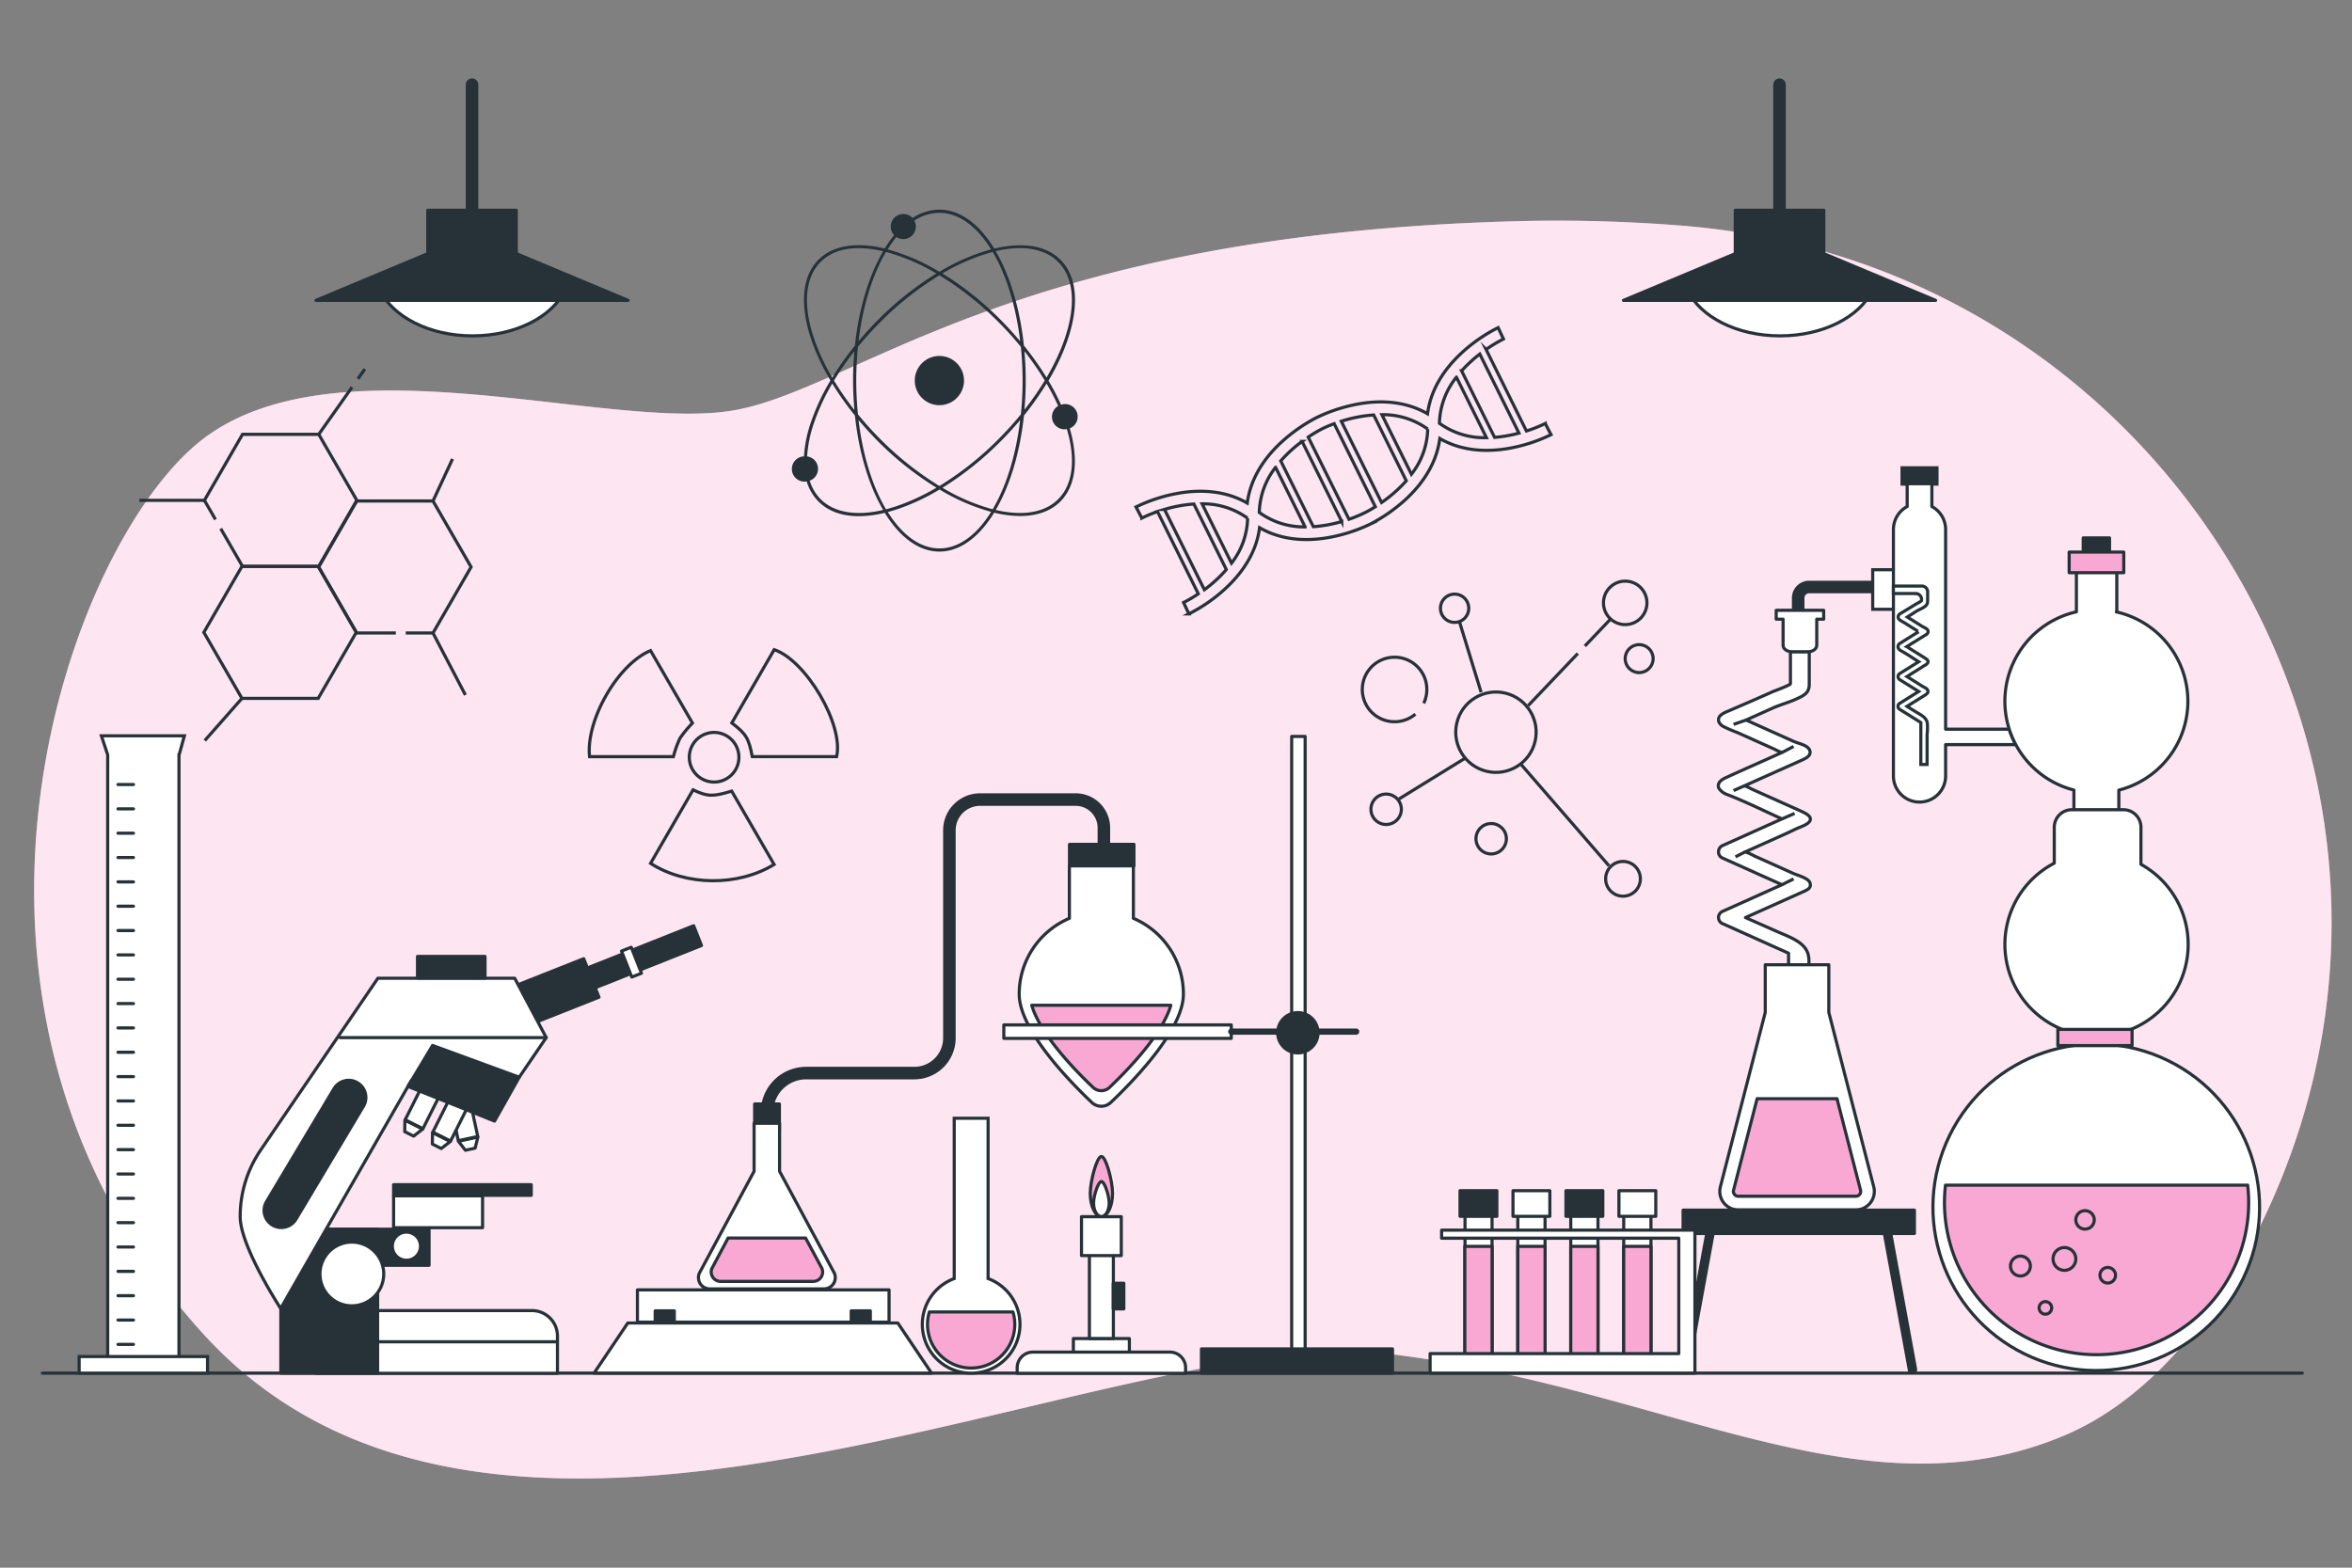 <svg xmlns="http://www.w3.org/2000/svg" viewBox="0 0 750 500"><rect x="0" y="0" width="750" height="500" fill="#808080" stroke="none"/><g id="freepik--background-simple--inject-81"><path d="M722.48,387.35C788.37,247,691.78,84.55,536.61,72a497.31,497.31,0,0,0-54.33-1.41c-157.58,4.45-207.87,52.27-247,60.05S109,107.26,65.41,139.51s-96.64,179.88-.82,285.67,290.39-4,378.61,6.67S594,485.37,658.87,457.57C683.17,447.14,705.91,422.64,722.48,387.35Z" style="fill:#F9A8D4"></path><path d="M722.48,387.35C788.37,247,691.78,84.55,536.61,72a497.31,497.31,0,0,0-54.33-1.41c-157.58,4.45-207.87,52.27-247,60.05S109,107.26,65.41,139.51s-96.64,179.88-.82,285.67,290.39-4,378.61,6.67S594,485.37,658.87,457.57C683.17,447.14,705.91,422.64,722.48,387.35Z" style="fill:#fff;opacity:0.7"></path></g><g id="freepik--Table--inject-81"><line x1="13.52" y1="437.95" x2="734.16" y2="437.95" style="fill:none;stroke:#263238;stroke-linecap:round;stroke-linejoin:round"></line></g><g id="freepik--Fire--inject-81"><rect x="342.28" y="426.91" width="17.85" height="4.61" style="fill:#fff;stroke:#263238;stroke-linecap:round;stroke-linejoin:round"></rect><rect x="347.39" y="389.48" width="7.64" height="37.43" style="fill:#fff;stroke:#263238;stroke-linecap:round;stroke-linejoin:round"></rect><rect x="344.87" y="388.05" width="12.68" height="12.41" style="fill:#fff;stroke:#263238;stroke-linecap:round;stroke-linejoin:round"></rect><path d="M329.36,431.24h43.7a5,5,0,0,1,5,5V438a0,0,0,0,1,0,0h-53.7a0,0,0,0,1,0,0v-1.71A5,5,0,0,1,329.36,431.24Z" style="fill:#fff;stroke:#263238;stroke-linecap:round;stroke-linejoin:round"></path><path d="M354.76,380.64c0,4.07-1.59,7.36-3.55,7.36s-3.55-3.29-3.55-7.36,2.13-11.8,3.55-11.8S354.76,376.57,354.76,380.64Z" style="fill:#F9A8D4;stroke:#263238;stroke-linecap:round;stroke-linejoin:round"></path><path d="M353.69,383.71c0,2.37-1.11,4.29-2.48,4.29s-2.49-1.92-2.49-4.29,1.49-6.88,2.49-6.88S353.69,381.34,353.69,383.71Z" style="fill:#fff;stroke:#263238;stroke-linecap:round;stroke-linejoin:round"></path><rect x="354.99" y="409.29" width="3.37" height="8.16" style="fill:#263238;stroke:#263238;stroke-linecap:round;stroke-linejoin:round"></rect></g><g id="freepik--Microscope--inject-81"><polygon points="151.51 366.19 148.41 366.86 146.18 364 152.38 362.66 151.51 366.19" style="fill:#fff;stroke:#263238;stroke-linecap:round;stroke-linejoin:round"></polygon><rect x="144.49" y="348.33" width="6.34" height="14.99" transform="translate(-71.63 39.08) rotate(-12.16)" style="fill:#fff;stroke:#263238;stroke-linecap:round;stroke-linejoin:round"></rect><polygon points="140.7 366.31 137.87 364.88 137.92 361.25 143.59 364.09 140.7 366.31" style="fill:#fff;stroke:#263238;stroke-linecap:round;stroke-linejoin:round"></polygon><rect x="141.02" y="348.31" width="6.34" height="14.99" transform="translate(174.93 -26.88) rotate(26.65)" style="fill:#fff;stroke:#263238;stroke-linecap:round;stroke-linejoin:round"></rect><polygon points="131.89 362.35 129.06 360.93 129.11 357.29 134.78 360.13 131.89 362.35" style="fill:#fff;stroke:#263238;stroke-linecap:round;stroke-linejoin:round"></polygon><rect x="132.21" y="344.36" width="6.34" height="14.99" transform="translate(172.22 -23.34) rotate(26.65)" style="fill:#fff;stroke:#263238;stroke-linecap:round;stroke-linejoin:round"></rect><rect x="89.55" y="392.04" width="47.27" height="11.51" style="fill:#263238;stroke:#263238;stroke-linecap:round;stroke-linejoin:round"></rect><path d="M100.87,418h68.76a8.13,8.13,0,0,1,8.13,8.13V438a0,0,0,0,1,0,0H100.87a0,0,0,0,1,0,0V418A0,0,0,0,1,100.87,418Z" style="fill:#fff;stroke:#263238;stroke-linecap:round;stroke-linejoin:round"></path><line x1="177.15" y1="427.95" x2="120.58" y2="427.95" style="fill:none;stroke:#263238;stroke-linecap:round;stroke-linejoin:round"></line><rect x="89.55" y="392.04" width="30.87" height="45.91" style="fill:#263238;stroke:#263238;stroke-linecap:round;stroke-linejoin:round"></rect><polygon points="223.69 301.56 163.71 325.41 161.22 319.1 221.19 295.25 223.69 301.56" style="fill:#263238;stroke:#263238;stroke-linecap:round;stroke-linejoin:round"></polygon><rect x="199.73" y="302.39" width="3.33" height="8.91" transform="translate(-98.8 95.66) rotate(-21.59)" style="fill:#fff;stroke:#263238;stroke-linecap:round;stroke-linejoin:round"></rect><rect x="161.48" y="310.49" width="28.06" height="13.2" transform="translate(-104.39 86.86) rotate(-21.6)" style="fill:#263238;stroke:#263238;stroke-linecap:round;stroke-linejoin:round"></rect><path d="M174.18,330.94l-8.61,12.63-34.45,1.14L89.5,417.33s-12.91-19.8-12.91-29.27v-.29a37.63,37.63,0,0,1,6.6-21.07L120.5,312h43.63Z" style="fill:#fff;stroke:#263238;stroke-linecap:round;stroke-linejoin:round"></path><line x1="174.18" y1="330.94" x2="108.45" y2="330.94" style="fill:none;stroke:#263238;stroke-linecap:round;stroke-linejoin:round"></line><rect x="133.13" y="305.05" width="21.53" height="6.89" style="fill:#263238;stroke:#263238;stroke-linecap:round;stroke-linejoin:round"></rect><path d="M89.69,391.51a5.47,5.47,0,0,1-4.7-8.28l21.51-36a5.47,5.47,0,1,1,9.4,5.61l-21.5,36A5.48,5.48,0,0,1,89.69,391.51Z" style="fill:#263238;stroke:#263238;stroke-linecap:round;stroke-linejoin:round"></path><polygon points="165.57 343.57 157.7 357.56 130.09 346.51 137.94 333.44 165.57 343.57" style="fill:#263238;stroke:#263238;stroke-linecap:round;stroke-linejoin:round"></polygon><rect x="125.51" y="377.85" width="43.89" height="3.39" style="fill:#263238;stroke:#263238;stroke-linecap:round;stroke-linejoin:round"></rect><rect x="125.51" y="381.39" width="28.37" height="10.17" style="fill:#fff;stroke:#263238;stroke-linecap:round;stroke-linejoin:round"></rect><circle cx="112.22" cy="406.31" r="10.17" transform="translate(-65.61 24.13) rotate(-9.51)" style="fill:#fff;stroke:#263238;stroke-linecap:round;stroke-linejoin:round"></circle><path d="M134.09,397.45a4.49,4.49,0,1,0-4.49,4.5A4.49,4.49,0,0,0,134.09,397.45Z" style="fill:#fff;stroke:#263238;stroke-linecap:round;stroke-linejoin:round"></path></g><g id="freepik--flasks-2--inject-81"><path d="M573.4,194.51v-3.79a3.51,3.51,0,0,1,3.51-3.51h25" style="fill:none;stroke:#263238;stroke-miterlimit:10;stroke-width:4px"></path><path d="M548.26,251.65a5.65,5.65,0,0,0,2.77,1.86c5.88,2.3,11.5,5.11,17.21,7.67l-18.79,8.44a2.2,2.2,0,0,0-1.45,1.9,2.14,2.14,0,0,0,1.43,2.21l18.81,8.44-18.79,8.43a2.22,2.22,0,0,0-1.45,1.86,2.13,2.13,0,0,0,1.43,2.18l20.9,9.38v29.56h6v-21c0-2.71.95-5.43.26-8.13-1-4-6-5.61-10.17-7.45l-9.51-4.21-.31-.14,18.27-8.19c1.4-.63,2.65-1.12,2.37-2.61-.34-1.79-3.75-2.52-5.52-3.33l-6.26-2.81-6.16-2.76a16.46,16.46,0,0,0-2.77-1.25l7.5-3.36,5.87-2.64c1.3-.58,2.54-1.25,3.87-1.79,1.13-.45,2.73-1.07,3.31-2,.78-1.25-.79-2.24-2.05-2.85-1.72-.82-3.52-1.6-5.27-2.39l-6-2.68-5.28-2.37a13.32,13.32,0,0,0-2.2-1q9.2-4.12,18.42-8.24l.16-.07c1.5-.69,2.75-1.56,2.22-3-.64-1.69-3.48-2.11-5.26-2.91l-5.75-2.58-9.17-4.12-.11-.05,8.8-3.95c2.31-1,4.79-1.66,7.11-2.71,2.6-1.17,4.23-2,4.23-4.73V207.83h-6v10.23c0,.47-5.19,2.33-5.74,2.58-4.69,2.11-9.43,4.15-14.18,6.19a8.49,8.49,0,0,0-2.21,1.19c-1.37,1.16-.89,2.72.64,3.64a47.75,47.75,0,0,0,4.61,2l6.2,2.78,5.6,2.51a14,14,0,0,0,2.36,1.06c-6,2.71-12.08,5.36-18.07,8.11C548.5,248.88,547.32,250.15,548.26,251.65Z" style="fill:#fff;stroke:#263238;stroke-linecap:round;stroke-linejoin:round"></path><line x1="556.82" y1="229.64" x2="552.79" y2="231.03" style="fill:none;stroke:#263238;stroke-miterlimit:10"></line><line x1="568.24" y1="240" x2="571.93" y2="238.07" style="fill:none;stroke:#263238;stroke-miterlimit:10"></line><line x1="556.31" y1="250.59" x2="552.79" y2="252.15" style="fill:none;stroke:#263238;stroke-miterlimit:10"></line><line x1="568.24" y1="261.18" x2="572.25" y2="259.43" style="fill:none;stroke:#263238;stroke-miterlimit:10"></line><line x1="556.53" y1="271.67" x2="553.41" y2="273.28" style="fill:none;stroke:#263238;stroke-miterlimit:10"></line><line x1="568.24" y1="282.17" x2="571.93" y2="280.32" style="fill:none;stroke:#263238;stroke-miterlimit:10"></line><path d="M581.53,194.65H566.39v2.83h2.2v8.33c0,1.13,1.23,2.05,2.74,2.05h5.25c1.51,0,2.74-.92,2.74-2.05v-8.33h2.21Z" style="fill:#fff;stroke:#263238;stroke-linecap:round;stroke-linejoin:round"></path><rect x="606.52" y="149.2" width="11.14" height="5.2" style="fill:#263238;stroke:#263238;stroke-miterlimit:10"></rect><rect x="597.17" y="181.71" width="7.31" height="12.62" style="fill:#fff;stroke:#263238;stroke-miterlimit:10"></rect><path d="M640.69,232.57H620.41V168.88a8.32,8.32,0,0,0-4.38-7.33v-7.28h-7.87v7.28a8.33,8.33,0,0,0-4.39,7.33v78.61a8.32,8.32,0,1,0,16.64,0v-10h22.37A29.11,29.11,0,0,1,640.69,232.57Z" style="fill:#fff;stroke:#263238;stroke-linecap:round;stroke-linejoin:round"></path><path d="M614.77,220.37c-.11-.81-1.22-1.14-1.79-1.51l-2-1.27-2.9-1.81h0l2.44-1.52,1.91-1.2c.42-.26.82-.56,1.26-.8a2.44,2.44,0,0,0,1.07-.92c.25-.56-.26-1-.67-1.28s-1.14-.73-1.71-1.09l-1.94-1.21-1.71-1.07a4.05,4.05,0,0,0-.72-.45l6-3.72.06,0c.49-.32.89-.71.72-1.35s-1.13-1-1.71-1.32l-1.87-1.17-3-1.88h0L611,195c.75-.47,1.55-.75,2.3-1.22s1.38-.89,1.38-2.14v-2.89a1.83,1.83,0,0,0-1.83-1.83h-9.09v2.39h7.14a1.83,1.83,0,0,1,1.83,1.83v.41c0,.21-1.69,1.06-1.86,1.17q-2.29,1.43-4.61,2.8a2.72,2.72,0,0,0-.72.54,1.13,1.13,0,0,0,.21,1.64,14,14,0,0,0,1.49.9l2,1.26,1.82,1.14c.06,0,.7.52.77.48-2,1.22-3.93,2.42-5.87,3.66a1.25,1.25,0,0,0-.63,1.6,2,2,0,0,0,.9.84c1.92,1.05,3.74,2.32,5.6,3.47l-6.11,3.82a1.15,1.15,0,0,0,0,1.86l6.11,3.81-6.11,3.82a1,1,0,0,0-.47.84,1,1,0,0,0,.47,1l6.79,4.25v13.37h2v-9.52a20.46,20.46,0,0,0,.08-3.67c-.32-1.79-1.95-2.54-3.3-3.37l-3.09-1.9-.1-.07,5.93-3.7C614.46,221.26,614.86,221,614.77,220.37Z" style="fill:#fff;stroke:#263238;stroke-miterlimit:10"></path><rect x="664.29" y="171.56" width="8.39" height="19.47" style="fill:#263238;stroke:#263238;stroke-linecap:round;stroke-linejoin:round"></rect><path d="M675,195.14V180.2H662.12v14.94a29.23,29.23,0,0,0-.8,56.84v12.36a3,3,0,0,0,3,3.05h8.33a3.06,3.06,0,0,0,3-3.05V252a29.23,29.23,0,0,0-.8-56.84Z" style="fill:#fff;stroke:#263238;stroke-linecap:round;stroke-linejoin:round"></path><rect x="659.81" y="176.09" width="17.41" height="6.57" style="fill:#F9A8D4;stroke:#263238;stroke-linecap:round;stroke-linejoin:round"></rect><path d="M597.49,378.51,583.17,322.9V307.7H562.9v15.2l-14.31,55.61a5.9,5.9,0,0,0,5.71,7.37h37.48A5.9,5.9,0,0,0,597.49,378.51Z" style="fill:#fff;stroke:#263238;stroke-linecap:round;stroke-linejoin:round"></path><path d="M585.77,350.41H560.31l-7.52,29.18a1.52,1.52,0,0,0,.28,1.34,1.5,1.5,0,0,0,1.23.6h37.48a1.54,1.54,0,0,0,1.5-1.94Z" style="fill:#F9A8D4;stroke:#263238;stroke-linecap:round;stroke-linejoin:round"></path><rect x="536.7" y="385.97" width="73.76" height="7.44" style="fill:#263238;stroke:#263238;stroke-linecap:round;stroke-linejoin:round"></rect><line x1="545.38" y1="392.78" x2="537.32" y2="436.8" style="fill:none;stroke:#263238;stroke-linecap:round;stroke-linejoin:round;stroke-width:3px"></line><line x1="601.78" y1="392.78" x2="609.84" y2="436.8" style="fill:none;stroke:#263238;stroke-linecap:round;stroke-linejoin:round;stroke-width:3px"></line><path d="M682.7,275.67V263.86a5.61,5.61,0,0,0-5.61-5.61H660.67a5.61,5.61,0,0,0-5.61,5.61V275.3a29.22,29.22,0,1,0,27.64.37Z" style="fill:#fff;stroke:#263238;stroke-linecap:round;stroke-linejoin:round"></path><circle cx="668.44" cy="385.01" r="52.07" transform="translate(28.93 816.38) rotate(-63.94)" style="fill:#fff;stroke:#263238;stroke-linecap:round;stroke-linejoin:round"></circle><rect x="656.2" y="328.32" width="23.67" height="5.17" style="fill:#F9A8D4;stroke:#263238;stroke-linecap:round;stroke-linejoin:round"></rect><path d="M620.37,378a48.5,48.5,0,1,0,96.36,0Z" style="fill:#F9A8D4;stroke:#263238;stroke-linecap:round;stroke-linejoin:round"></path><path d="M661.93,401.52a3.63,3.63,0,1,1-3.63-3.62A3.64,3.64,0,0,1,661.93,401.52Z" style="fill:none;stroke:#263238;stroke-miterlimit:10"></path><path d="M647.44,403.79a3.17,3.17,0,1,1-3.17-3.17A3.17,3.17,0,0,1,647.44,403.79Z" style="fill:none;stroke:#263238;stroke-miterlimit:10"></path><path d="M667.81,389.07a2.94,2.94,0,1,1-2.94-2.94A2.94,2.94,0,0,1,667.81,389.07Z" style="fill:none;stroke:#263238;stroke-miterlimit:10"></path><circle cx="672.11" cy="406.73" r="2.49" style="fill:none;stroke:#263238;stroke-miterlimit:10"></circle><path d="M654.23,417.14a2,2,0,1,1-2-2A2,2,0,0,1,654.23,417.14Z" style="fill:none;stroke:#263238;stroke-miterlimit:10"></path></g><g id="freepik--flasks-1--inject-81"><rect x="217.78" y="420.58" width="6.42" height="4.19" style="fill:#fff;stroke:#263238;stroke-linecap:round;stroke-linejoin:round"></rect><polygon points="297.05 437.95 189.43 437.95 200.19 421.96 286.29 421.96 297.05 437.95" style="fill:#fff;stroke:#263238;stroke-linecap:round;stroke-linejoin:round"></polygon><rect x="203.26" y="411.39" width="80.24" height="10.3" style="fill:#fff;stroke:#263238;stroke-linecap:round;stroke-linejoin:round"></rect><rect x="208.92" y="418.09" width="6.1" height="3.7" style="fill:#263238;stroke:#263238;stroke-linecap:round;stroke-linejoin:round"></rect><rect x="271.43" y="418.09" width="6.1" height="3.7" style="fill:#263238;stroke:#263238;stroke-linecap:round;stroke-linejoin:round"></rect><rect x="243.46" y="402.84" width="6.23" height="4.07" style="fill:#fff;stroke:#263238;stroke-linecap:round;stroke-linejoin:round"></rect><rect x="240.64" y="352.1" width="7.89" height="8.38" style="fill:#263238;stroke:#263238;stroke-linecap:round;stroke-linejoin:round"></rect><path d="M266.07,406.08l-17.48-32.51V358.26h-8.13v15.31L223,406.08a3.61,3.61,0,0,0,3.32,5h36.46A3.61,3.61,0,0,0,266.07,406.08Z" style="fill:#fff;stroke:#263238;stroke-linecap:round;stroke-linejoin:round"></path><path d="M256.88,394.85h-24.7L227,404.58a3,3,0,0,0,2.7,4.11H259.4a3,3,0,0,0,2.71-4.11Z" style="fill:#F9A8D4;stroke:#263238;stroke-linecap:round;stroke-linejoin:round"></path><rect x="341.04" y="269.31" width="20.55" height="6.84" style="fill:#263238;stroke:#263238;stroke-linecap:round;stroke-linejoin:round"></rect><path d="M361.41,292.89V276.15H341v16.74a26.25,26.25,0,0,0-16,24.19c0,11.43,16.3,28.05,23.18,34.56a4.38,4.38,0,0,0,6,0c6.89-6.51,23.18-23.13,23.18-34.56A26.25,26.25,0,0,0,361.41,292.89Z" style="fill:#fff;stroke:#263238;stroke-linecap:round;stroke-linejoin:round"></path><path d="M329,320.62c2.78,9.52,14.31,21.24,19.56,26.2a3.81,3.81,0,0,0,5.24,0c5.25-5,16.79-16.68,19.56-26.2Z" style="fill:#F9A8D4;stroke:#263238;stroke-linecap:round;stroke-linejoin:round"></path><rect x="320.1" y="326.89" width="72.53" height="4.29" style="fill:#fff;stroke:#263238;stroke-linecap:round;stroke-linejoin:round"></rect><rect x="315.92" y="330.86" width="196.24" height="4.29" transform="translate(747.04 -81.04) rotate(90)" style="fill:#fff;stroke:#263238;stroke-linecap:round;stroke-linejoin:round"></rect><line x1="392.63" y1="329.03" x2="432.44" y2="329.03" style="fill:none;stroke:#263238;stroke-linecap:round;stroke-linejoin:round;stroke-width:2px"></line><path d="M420.29,329.39a6.43,6.43,0,1,0-6.43,6.43A6.43,6.43,0,0,0,420.29,329.39Z" style="fill:#263238;stroke:#263238;stroke-linecap:round;stroke-linejoin:round"></path><rect x="383.12" y="430.22" width="60.91" height="7.73" style="fill:#263238;stroke:#263238;stroke-linecap:round;stroke-linejoin:round"></rect><path d="M244.59,356.29v-1.57a12.47,12.47,0,0,1,12.47-12.47h34.51a11.17,11.17,0,0,0,11.17-11.17V264.81a9.79,9.79,0,0,1,9.8-9.79H343a9,9,0,0,1,9,9v8.7" style="fill:none;stroke:#263238;stroke-linecap:round;stroke-linejoin:round;stroke-width:4px"></path><path d="M315.08,407.79V356.66h-10.8v51.13a15.57,15.57,0,1,0,10.8,0Z" style="fill:#fff;stroke:#263238;stroke-miterlimit:10"></path><path d="M296.35,418.44a13.91,13.91,0,1,0,26.66,0Z" style="fill:#F9A8D4;stroke:#263238;stroke-linecap:round;stroke-linejoin:round"></path></g><g id="freepik--test-tubes--inject-81"><path d="M467.1,381h8.68a0,0,0,0,1,0,0v50.65a4,4,0,0,1-4,4h-.62a4,4,0,0,1-4-4V381A0,0,0,0,1,467.1,381Z" style="fill:#fff;stroke:#263238;stroke-linecap:round;stroke-linejoin:round"></path><path d="M467.1,397.52v33.86a4.35,4.35,0,0,0,8.69,0V397.52Z" style="fill:#F9A8D4;stroke:#263238;stroke-linecap:round;stroke-linejoin:round"></path><rect x="465.57" y="379.76" width="11.75" height="8.17" style="fill:#263238;stroke:#263238;stroke-linecap:round;stroke-linejoin:round"></rect><path d="M488.33,435.72h0a4.34,4.34,0,0,1-4.34-4.34V381h8.69v50.34A4.34,4.34,0,0,1,488.33,435.72Z" style="fill:#fff;stroke:#263238;stroke-linecap:round;stroke-linejoin:round"></path><path d="M484,397.52v33.86a4.35,4.35,0,0,0,8.69,0V397.52Z" style="fill:#F9A8D4;stroke:#263238;stroke-linecap:round;stroke-linejoin:round"></path><rect x="482.46" y="379.76" width="11.75" height="8.17" style="fill:#fff;stroke:#263238;stroke-linecap:round;stroke-linejoin:round"></rect><path d="M505.22,435.72h0a4.34,4.34,0,0,1-4.34-4.34V381h8.68v50.34A4.34,4.34,0,0,1,505.22,435.72Z" style="fill:#fff;stroke:#263238;stroke-linecap:round;stroke-linejoin:round"></path><path d="M500.88,397.52v33.86a4.34,4.34,0,0,0,4.34,4.34h0a4.34,4.34,0,0,0,4.34-4.34V397.52Z" style="fill:#F9A8D4;stroke:#263238;stroke-linecap:round;stroke-linejoin:round"></path><rect x="499.35" y="379.76" width="11.75" height="8.17" style="fill:#263238;stroke:#263238;stroke-linecap:round;stroke-linejoin:round"></rect><path d="M522.11,435.72h0a4.34,4.34,0,0,1-4.34-4.34V381h8.68v50.34A4.34,4.34,0,0,1,522.11,435.72Z" style="fill:#fff;stroke:#263238;stroke-linecap:round;stroke-linejoin:round"></path><path d="M517.77,397.52v33.86a4.34,4.34,0,0,0,8.68,0V397.52Z" style="fill:#F9A8D4;stroke:#263238;stroke-linecap:round;stroke-linejoin:round"></path><rect x="516.24" y="379.76" width="11.75" height="8.17" style="fill:#fff;stroke:#263238;stroke-linecap:round;stroke-linejoin:round"></rect><polygon points="535.33 392.34 459.7 392.34 459.7 394.91 535.33 394.91 535.33 431.71 456.03 431.71 456.03 437.95 540.47 437.95 540.47 436.49 540.47 431.71 540.47 394.91 540.47 392.34 535.33 392.34" style="fill:#fff;stroke:#263238;stroke-linecap:round;stroke-linejoin:round"></polygon></g><g id="freepik--Tube--inject-81"><polygon points="58.8 234.68 45.56 234.68 32.33 234.68 34.34 240.75 34.34 437.37 57.07 437.37 57.07 240.66 57.15 240.63 58.8 234.68" style="fill:#fff;stroke:#263238;stroke-miterlimit:10"></polygon><rect x="25.24" y="432.66" width="40.94" height="5.29" style="fill:#fff;stroke:#263238;stroke-miterlimit:10"></rect><line x1="37.62" y1="250.21" x2="42.56" y2="250.21" style="fill:none;stroke:#263238;stroke-linecap:round;stroke-linejoin:round"></line><line x1="37.62" y1="257.98" x2="42.56" y2="257.98" style="fill:none;stroke:#263238;stroke-linecap:round;stroke-linejoin:round"></line><line x1="37.62" y1="265.74" x2="42.56" y2="265.74" style="fill:none;stroke:#263238;stroke-linecap:round;stroke-linejoin:round"></line><line x1="37.62" y1="273.5" x2="42.56" y2="273.5" style="fill:none;stroke:#263238;stroke-linecap:round;stroke-linejoin:round"></line><line x1="37.62" y1="281.27" x2="42.56" y2="281.27" style="fill:none;stroke:#263238;stroke-linecap:round;stroke-linejoin:round"></line><line x1="37.62" y1="289.03" x2="42.56" y2="289.03" style="fill:none;stroke:#263238;stroke-linecap:round;stroke-linejoin:round"></line><line x1="37.62" y1="296.79" x2="42.56" y2="296.79" style="fill:none;stroke:#263238;stroke-linecap:round;stroke-linejoin:round"></line><line x1="37.62" y1="304.56" x2="42.56" y2="304.56" style="fill:none;stroke:#263238;stroke-linecap:round;stroke-linejoin:round"></line><line x1="37.62" y1="312.32" x2="42.56" y2="312.32" style="fill:none;stroke:#263238;stroke-linecap:round;stroke-linejoin:round"></line><line x1="37.62" y1="320.09" x2="42.56" y2="320.09" style="fill:none;stroke:#263238;stroke-linecap:round;stroke-linejoin:round"></line><line x1="37.62" y1="327.85" x2="42.56" y2="327.85" style="fill:none;stroke:#263238;stroke-linecap:round;stroke-linejoin:round"></line><line x1="37.62" y1="335.61" x2="42.56" y2="335.61" style="fill:none;stroke:#263238;stroke-linecap:round;stroke-linejoin:round"></line><line x1="37.62" y1="343.38" x2="42.56" y2="343.38" style="fill:none;stroke:#263238;stroke-linecap:round;stroke-linejoin:round"></line><line x1="37.62" y1="351.14" x2="42.56" y2="351.14" style="fill:none;stroke:#263238;stroke-linecap:round;stroke-linejoin:round"></line><line x1="37.62" y1="358.9" x2="42.56" y2="358.9" style="fill:none;stroke:#263238;stroke-linecap:round;stroke-linejoin:round"></line><line x1="37.62" y1="366.67" x2="42.56" y2="366.67" style="fill:none;stroke:#263238;stroke-linecap:round;stroke-linejoin:round"></line><line x1="37.62" y1="374.43" x2="42.56" y2="374.43" style="fill:none;stroke:#263238;stroke-linecap:round;stroke-linejoin:round"></line><line x1="37.62" y1="382.2" x2="42.56" y2="382.2" style="fill:none;stroke:#263238;stroke-linecap:round;stroke-linejoin:round"></line><line x1="37.62" y1="389.96" x2="42.56" y2="389.96" style="fill:none;stroke:#263238;stroke-linecap:round;stroke-linejoin:round"></line><line x1="37.62" y1="397.72" x2="42.56" y2="397.72" style="fill:none;stroke:#263238;stroke-linecap:round;stroke-linejoin:round"></line><line x1="37.62" y1="405.49" x2="42.56" y2="405.49" style="fill:none;stroke:#263238;stroke-linecap:round;stroke-linejoin:round"></line><line x1="37.62" y1="413.25" x2="42.56" y2="413.25" style="fill:none;stroke:#263238;stroke-linecap:round;stroke-linejoin:round"></line><line x1="37.62" y1="421.02" x2="42.56" y2="421.02" style="fill:none;stroke:#263238;stroke-linecap:round;stroke-linejoin:round"></line><line x1="37.62" y1="428.78" x2="42.56" y2="428.78" style="fill:none;stroke:#263238;stroke-linecap:round;stroke-linejoin:round"></line></g><g id="freepik--Elements--inject-81"><polyline points="70.39 168.6 77.33 180.63 101.64 180.63 113.79 159.58 101.64 138.53 77.33 138.53 65.18 159.58 68.71 165.69" style="fill:none;stroke:#263238;stroke-miterlimit:10"></polyline><polyline points="129.39 201.89 138.07 201.89 150.22 180.84 138.07 159.79 113.76 159.79 101.61 180.84 113.76 201.89 126.22 201.89" style="fill:none;stroke:#263238;stroke-miterlimit:10"></polyline><polygon points="101.46 180.64 77.15 180.64 65 201.69 77.15 222.74 101.46 222.74 113.61 201.69 101.46 180.64" style="fill:none;stroke:#263238;stroke-miterlimit:10"></polygon><line x1="138.07" y1="159.79" x2="144.3" y2="146.38" style="fill:none;stroke:#263238;stroke-miterlimit:10"></line><line x1="138.07" y1="201.89" x2="148.4" y2="221.65" style="fill:none;stroke:#263238;stroke-miterlimit:10"></line><line x1="65.18" y1="159.58" x2="44.43" y2="159.58" style="fill:none;stroke:#263238;stroke-miterlimit:10"></line><line x1="114.15" y1="120.81" x2="116.35" y2="117.69" style="fill:none;stroke:#263238;stroke-miterlimit:10"></line><line x1="101.64" y1="138.53" x2="112.25" y2="123.5" style="fill:none;stroke:#263238;stroke-miterlimit:10"></line><line x1="77.15" y1="222.74" x2="65.3" y2="236.19" style="fill:none;stroke:#263238;stroke-miterlimit:10"></line><path d="M299.56,113.53a7.85,7.85,0,1,0,7.84,7.85A7.85,7.85,0,0,0,299.56,113.53Z" style="fill:#263238"></path><path d="M343.64,132.87a4,4,0,0,0-4-4,4,4,0,0,0-1.3.23,77.69,77.69,0,0,0-4-7.68c9.35-15.77,11.41-31,3.83-38.56-4.68-4.68-12.27-5.69-21.11-3.57-4.75-7.75-10.83-12.41-17.45-12.41A15.66,15.66,0,0,0,291,69.53,4,4,0,1,0,285.11,75a39.12,39.12,0,0,0-3,4.26c-8.84-2.12-16.43-1.11-21.11,3.57-7.58,7.57-5.52,22.77,3.81,38.53a69.38,69.38,0,0,0-6.25,13.38,41,41,0,0,0-2.19,10.81,4,4,0,0,0,.33,8.05,4.71,4.71,0,0,0,.54-.05,15.26,15.26,0,0,0,3.76,6.4c3.1,3.11,7.51,4.68,12.88,4.68a35.33,35.33,0,0,0,8.25-1.07c4.75,7.72,10.82,12.36,17.43,12.36s12.71-4.66,17.46-12.41a36,36,0,0,0,8.26,1.07c5.25,0,9.7-1.49,12.84-4.63,5.07-5.07,5.83-13.54,3-23.32A4,4,0,0,0,343.64,132.87ZM325.21,79.14c5,0,9.23,1.41,12.2,4.38,7.21,7.21,5.23,21.71-3.69,36.9a95.08,95.08,0,0,0-7.22-10.2c-1.26-11.93-4.49-22.43-9-30.12A34.27,34.27,0,0,1,325.21,79.14Zm-6.9,61A99.82,99.82,0,0,1,299.56,155a100.26,100.26,0,0,1-18.75-14.85,106.47,106.47,0,0,1-7.23-8,107.47,107.47,0,0,1,0-21.52,105.35,105.35,0,0,1,7.23-8A99.71,99.71,0,0,1,299.56,87.8a99.71,99.71,0,0,1,18.75,14.83,104.54,104.54,0,0,1,7.23,8,107.47,107.47,0,0,1,0,21.52A106.47,106.47,0,0,1,318.31,140.13Zm7-6.19c-1.35,11.31-4.48,21.24-8.77,28.48a63.72,63.72,0,0,1-16-6.86A101.23,101.23,0,0,0,319,140.84C321.27,138.58,323.37,136.27,325.33,133.94Zm-26.71,21.6a68.05,68.05,0,0,1-12.73,5.89c-1.14.38-2.25.7-3.34,1-4.28-7.24-7.41-17.16-8.76-28.47,2,2.33,4.06,4.64,6.31,6.9A101.13,101.13,0,0,0,298.62,155.54Zm-26.17-24.82a93.27,93.27,0,0,1-6.49-9.35,93.78,93.78,0,0,1,6.5-9.35c-.27,3-.42,6.17-.42,9.36S272.19,127.68,272.45,130.72Zm1.34-21.91c1.35-11.3,4.48-21.22,8.76-28.46a63.06,63.06,0,0,1,16.05,6.87,100.27,100.27,0,0,0-18.5,14.7Q276.76,105.28,273.79,108.81Zm26.73-21.59a63.06,63.06,0,0,1,16.05-6.87c4.28,7.24,7.41,17.16,8.76,28.47-2-2.34-4.06-4.65-6.31-6.9A100.6,100.6,0,0,0,300.52,87.22ZM326.66,112a93.91,93.91,0,0,1,6.49,9.35,92.66,92.66,0,0,1-6.49,9.34c.27-3,.42-6.15.42-9.34S326.93,115.07,326.66,112ZM285.83,75.6a4,4,0,0,0,2.21.66,4,4,0,0,0,4-4,4,4,0,0,0-.49-1.9,14.68,14.68,0,0,1,8-2.48c6.23,0,12,4.37,16.49,11.66a65.12,65.12,0,0,0-16.49,7.15,65.27,65.27,0,0,0-16.49-7.15A36.9,36.9,0,0,1,285.83,75.6ZM261.7,83.52c3-3,7.2-4.38,12.21-4.38a34.27,34.27,0,0,1,7.7,1c-4.5,7.69-7.73,18.19-9,30.11a95.29,95.29,0,0,0-7.24,10.19C256.48,105.21,254.51,90.72,261.7,83.52Zm0,75.71a14.21,14.21,0,0,1-3.49-5.93,4,4,0,0,0-.84-7.73,40.06,40.06,0,0,1,2.14-10.52,67.91,67.91,0,0,1,5.88-12.72,96.31,96.31,0,0,0,7.23,10.21c1.26,11.92,4.49,22.42,9,30.11C273,164.67,266,163.51,261.7,159.23Zm37.86,15.68c-6.22,0-11.93-4.35-16.46-11.6,1-.27,2-.58,3.11-.93a69.52,69.52,0,0,0,13.39-6.26,65.3,65.3,0,0,0,16.45,7.13C311.52,170.54,305.79,174.91,299.56,174.91Zm37.85-15.68c-4.4,4.41-11.54,5.37-19.9,3.42,4.5-7.68,7.73-18.18,9-30.11a95.17,95.17,0,0,0,7.22-10.21,75,75,0,0,1,3.7,7.14,4,4,0,0,0,2.18,7.45,5.9,5.9,0,0,0,.59-.06C343,146.27,342.25,154.4,337.41,159.23Z" style="fill:#263238"></path><path d="M401.65,168.3c6.1,3.55,13.68,4.64,22.18,3.11a51.66,51.66,0,0,0,12.76-4.08l.16-.08.11-.05.11-.06.15-.07a52.41,52.41,0,0,0,11-7.68c6.37-5.84,10.1-12.52,11-19.53,6.11,3.55,13.69,4.63,22.19,3.11a50.86,50.86,0,0,0,13.28-4.34l-1.85-3.55a44.07,44.07,0,0,1-6,2.38l-12.86-26a45.45,45.45,0,0,1,5.54-3.34l-1.7-3.62a50.76,50.76,0,0,0-11.51,7.94c-6.36,5.83-10.1,12.52-11,19.53-6.11-3.56-13.69-4.64-22.18-3.11A52.17,52.17,0,0,0,420.21,133l-.13.06-.11.06-.11.06-.14.06a52.14,52.14,0,0,0-11,7.69c-6.37,5.84-10.1,12.52-11,19.53-6.1-3.55-13.68-4.63-22.18-3.11a51,51,0,0,0-13.29,4.34l1.86,3.55a41.79,41.79,0,0,1,5-2.07l13,26.23a43.39,43.39,0,0,1-4.7,2.77l1.7,3.62a50.82,50.82,0,0,0,11.5-7.94C397,182,400.77,175.31,401.65,168.3Zm13.56-27.51,12.65,25.55a43,43,0,0,1-9.07,1.64L408.4,147A42.69,42.69,0,0,1,415.21,140.79Zm6.54-4.1a37.67,37.67,0,0,1,3.69-1.56l13.12,26.49c-1.83,1.15-3.17,1.84-3.55,2a43.84,43.84,0,0,1-4.85,2l-13-26.21A43.07,43.07,0,0,1,421.75,136.69Zm18.8,23.59-12.84-25.93a44.56,44.56,0,0,1,10.33-2l10.39,21A44,44,0,0,1,440.55,160.28Zm43.81-22.14a43.37,43.37,0,0,1-7.77,1.36l-10.51-21.22a43.63,43.63,0,0,1,5.79-5.36Zm-19.94-17.85L474,139.6A24.46,24.46,0,0,1,459,135,24.46,24.46,0,0,1,464.42,120.29Zm-9.15,16.56a24.36,24.36,0,0,1-5.2,14.41l-9.41-19A24.32,24.32,0,0,1,455.27,136.85Zm-48.52,12.2,9.42,19a24.27,24.27,0,0,1-14.61-4.61A24.3,24.3,0,0,1,406.75,149.05Zm-8.91,16.24a24.29,24.29,0,0,1-5.14,14.33l-9.38-18.93A24.2,24.2,0,0,1,397.84,165.29Zm-26.51-2.82a43.75,43.75,0,0,1,9.37-1.72l10.35,20.91a43.14,43.14,0,0,1-7,6.43Z" style="fill:none;stroke:#263238;stroke-miterlimit:10"></path><circle cx="477.01" cy="233.51" r="12.82" transform="translate(139.61 643.67) rotate(-76.64)" style="fill:none;stroke:#263238;stroke-miterlimit:10"></circle><path d="M525.17,192.28a6.93,6.93,0,1,1-6.93-6.93A6.93,6.93,0,0,1,525.17,192.28Z" style="fill:none;stroke:#263238;stroke-miterlimit:10"></path><path d="M468.35,194a4.51,4.51,0,1,1-4.51-4.51A4.51,4.51,0,0,1,468.35,194Z" style="fill:none;stroke:#263238;stroke-miterlimit:10"></path><circle cx="517.54" cy="280.29" r="5.54" style="fill:none;stroke:#263238;stroke-miterlimit:10"></circle><circle cx="442.01" cy="258.11" r="4.85" style="fill:none;stroke:#263238;stroke-miterlimit:10"></circle><circle cx="475.5" cy="267.51" r="4.85" style="fill:none;stroke:#263238;stroke-miterlimit:10"></circle><path d="M451.33,227.77A10.29,10.29,0,1,1,454,224.3" style="fill:none;stroke:#263238;stroke-miterlimit:10"></path><circle cx="522.69" cy="210.06" r="4.46" style="fill:none;stroke:#263238;stroke-miterlimit:10"></circle><line x1="465.35" y1="198.16" x2="472.29" y2="220.79" style="fill:none;stroke:#263238;stroke-miterlimit:10"></line><line x1="505.38" y1="206.05" x2="513.74" y2="197.27" style="fill:none;stroke:#263238;stroke-miterlimit:10"></line><line x1="487.3" y1="225.05" x2="503.12" y2="208.43" style="fill:none;stroke:#263238;stroke-miterlimit:10"></line><line x1="484.74" y1="243.47" x2="513.07" y2="276.13" style="fill:none;stroke:#263238;stroke-miterlimit:10"></line><line x1="446.08" y1="254.84" x2="467.14" y2="241.85" style="fill:none;stroke:#263238;stroke-miterlimit:10"></line><g id="freepik--p0fIIB--inject-81"><path d="M239.89,241.32c-1.17-5.94-1.93-7.19-6.53-10.75l13.51-23.37c10.2,3.44,22.23,24,19.91,34.12Z" style="fill:none;stroke:#263238;stroke-miterlimit:10"></path><path d="M221,251.92c4.71,2.18,6.19,2.22,12.32.4l13.52,23.39c-11.53,7.08-28.14,6.88-39.39-.35Z" style="fill:none;stroke:#263238;stroke-miterlimit:10"></path><path d="M207.45,207.51c4.5,7.78,9,15.58,13.36,23.12a36,36,0,0,0-4,4.86,34.5,34.5,0,0,0-2.08,5.84H188C186.74,229.76,197,211.82,207.45,207.51Z" style="fill:none;stroke:#263238;stroke-miterlimit:10"></path><path d="M227.38,249.42a7.91,7.91,0,0,1,.11-15.81,7.91,7.91,0,1,1-.11,15.81Z" style="fill:none;stroke:#263238;stroke-miterlimit:10"></path></g></g><g id="freepik--Lamps--inject-81"><path d="M121.19,92.56c4,8.44,15.68,14.56,29.48,14.56s25.5-6.12,29.49-14.56Z" style="fill:#fff;stroke:#263238;stroke-linecap:round;stroke-linejoin:round"></path><polygon points="150.52 74.99 100.76 95.8 200.28 95.8 150.52 74.99" style="fill:#263238;stroke:#263238;stroke-linecap:round;stroke-linejoin:round"></polygon><rect x="136.41" y="67.07" width="28.22" height="16.38" style="fill:#263238;stroke:#263238;stroke-linecap:round;stroke-linejoin:round"></rect><line x1="150.52" y1="67.98" x2="150.52" y2="27.02" style="fill:none;stroke:#263238;stroke-linecap:round;stroke-linejoin:round;stroke-width:4px"></line><path d="M538.12,92.56c4,8.44,15.67,14.56,29.48,14.56s25.5-6.12,29.48-14.56Z" style="fill:#fff;stroke:#263238;stroke-linecap:round;stroke-linejoin:round"></path><polygon points="567.45 74.99 517.69 95.8 617.21 95.8 567.45 74.99" style="fill:#263238;stroke:#263238;stroke-linecap:round;stroke-linejoin:round"></polygon><rect x="553.34" y="67.07" width="28.22" height="16.38" style="fill:#263238;stroke:#263238;stroke-linecap:round;stroke-linejoin:round"></rect><line x1="567.45" y1="67.98" x2="567.45" y2="27.02" style="fill:none;stroke:#263238;stroke-linecap:round;stroke-linejoin:round;stroke-width:4px"></line></g></svg>
